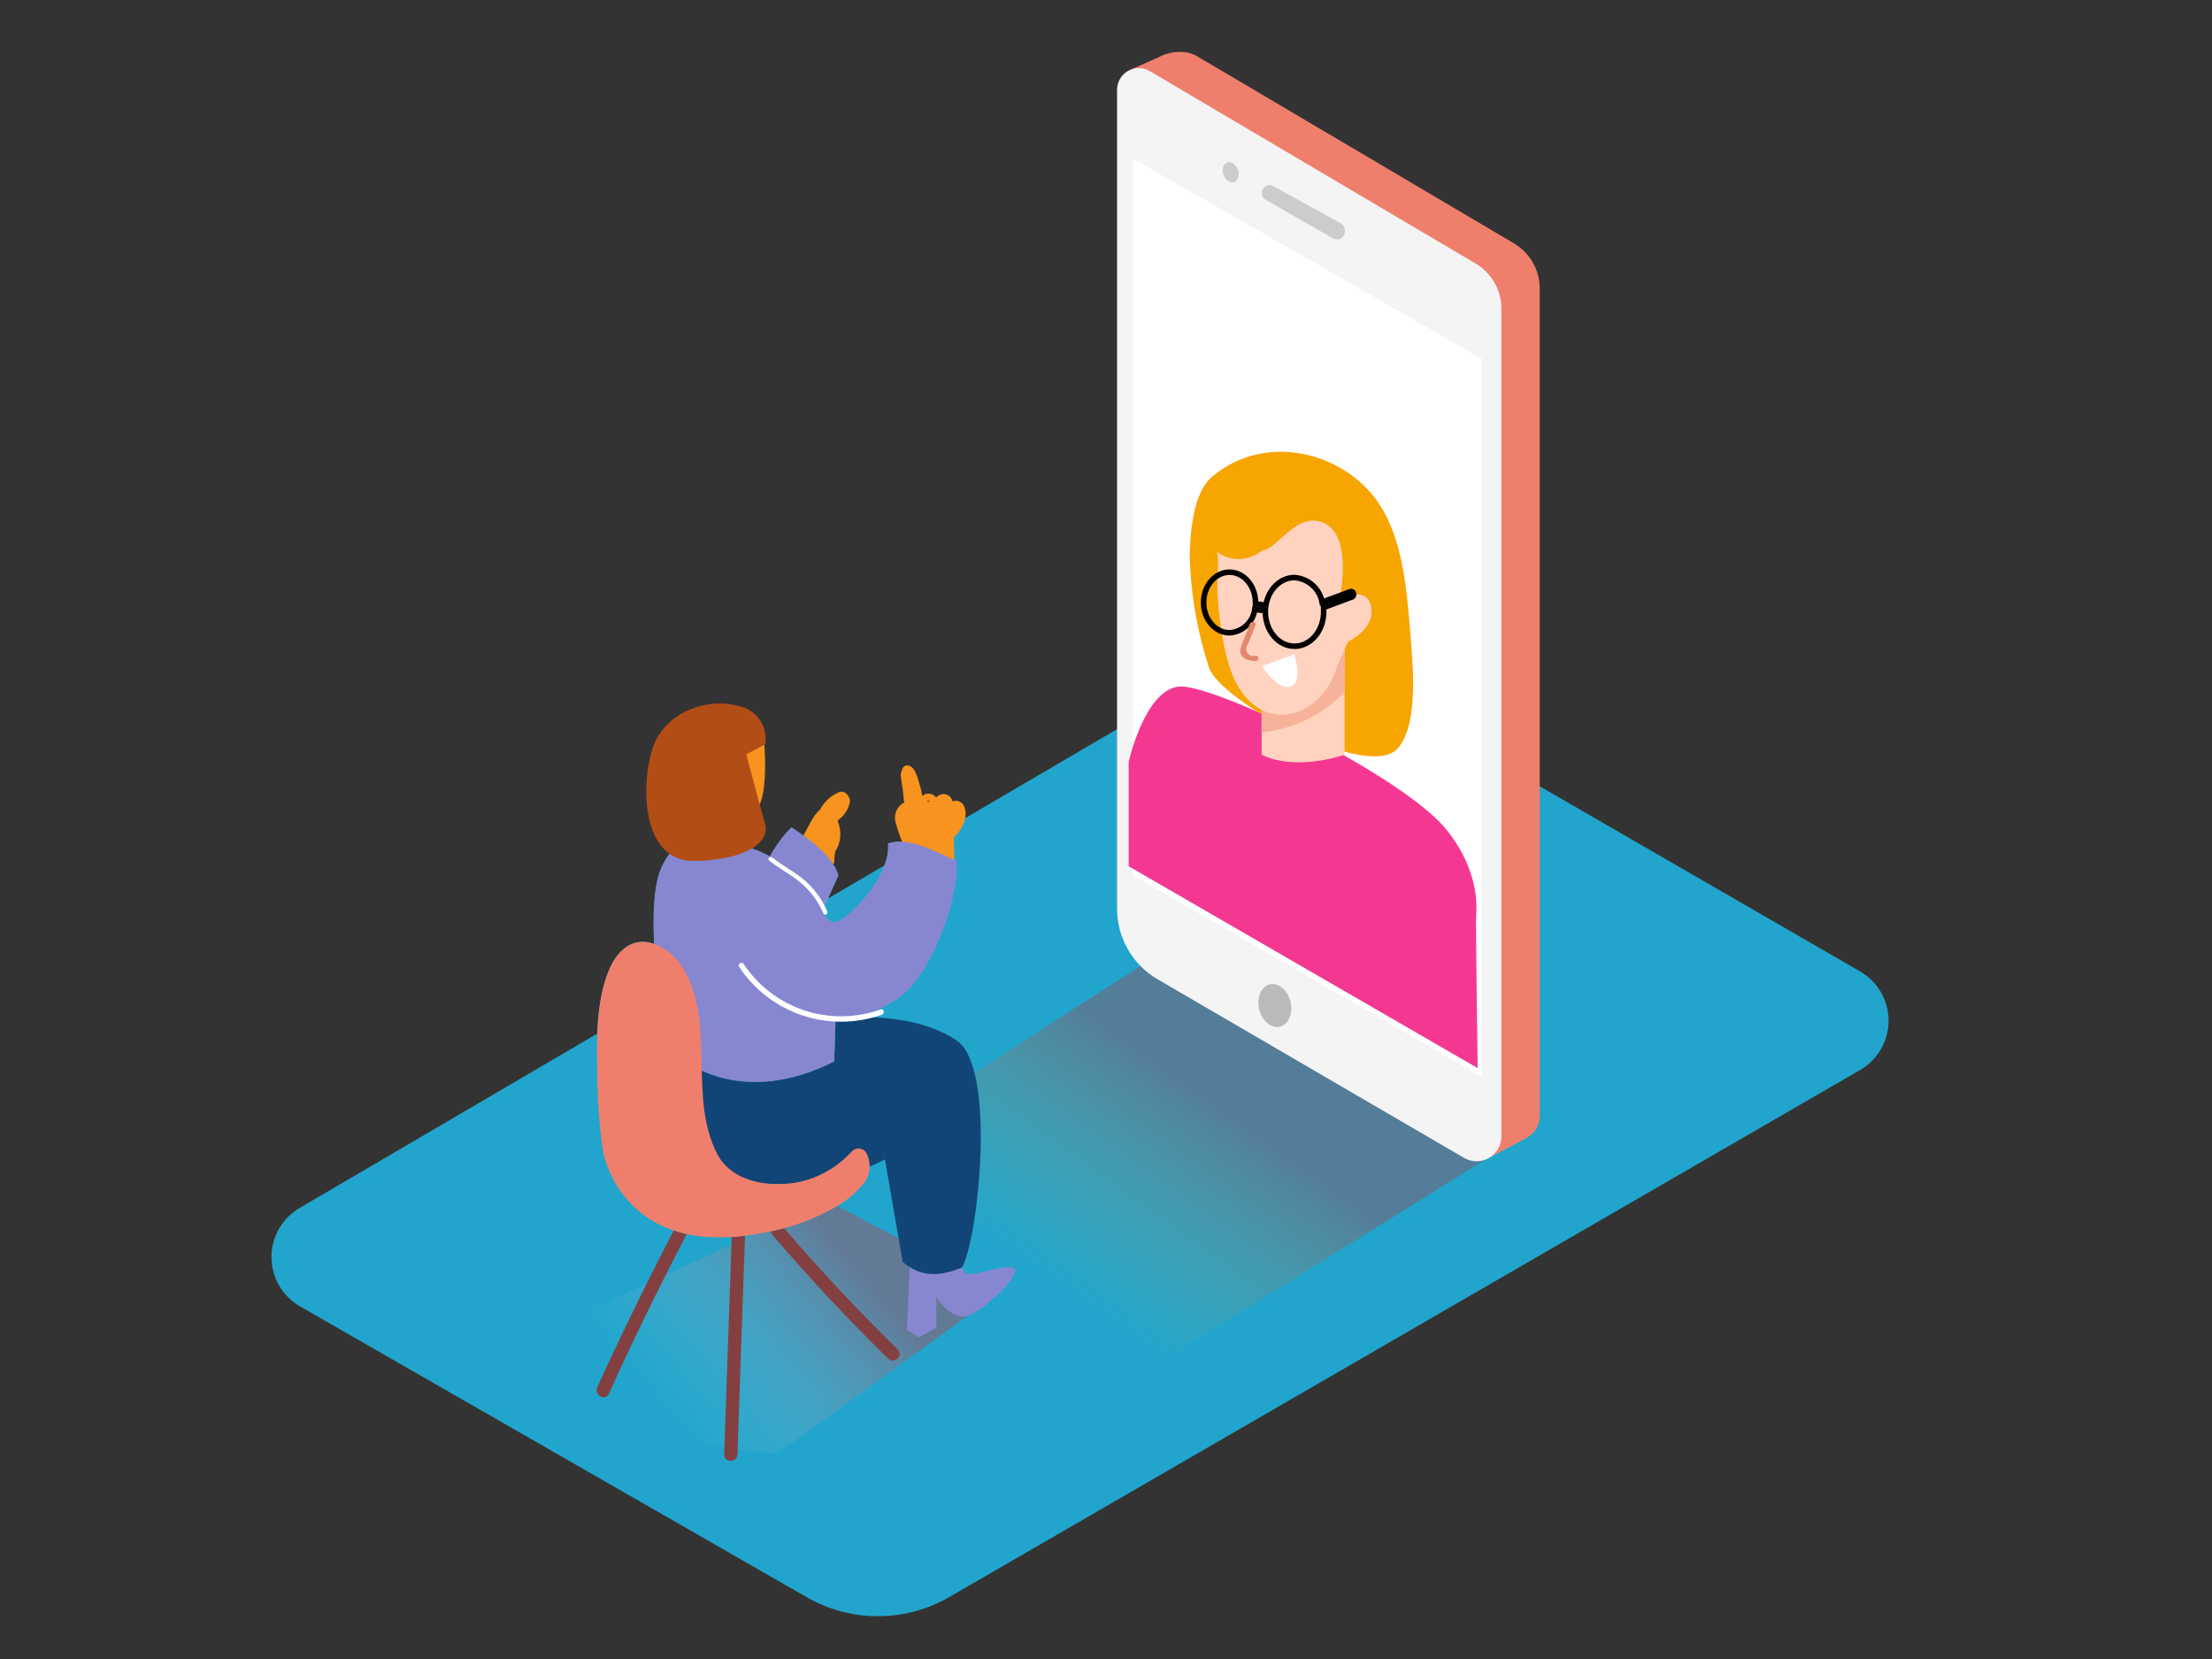 <svg width="400" height="300" viewBox="0 0 400 300" fill="none" xmlns="http://www.w3.org/2000/svg">
<rect x="0" y="0" width="400" height="300" fill="#333333" stroke="none"/>
<path d="M336.4 193.47L171.62 288.82C167.705 291.077 163.265 292.265 158.745 292.265C154.226 292.265 149.786 291.077 145.87 288.82L54.26 236.24C52.697 235.342 51.397 234.05 50.491 232.492C49.584 230.934 49.103 229.165 49.095 227.363C49.087 225.56 49.552 223.788 50.445 222.222C51.337 220.656 52.625 219.351 54.18 218.44L225.93 117.84C227.502 116.926 229.287 116.444 231.105 116.444C232.923 116.444 234.709 116.926 236.28 117.84L336.39 175.68C337.947 176.584 339.24 177.881 340.139 179.442C341.037 181.002 341.511 182.771 341.512 184.572C341.513 186.373 341.041 188.142 340.144 189.704C339.247 191.265 337.956 192.564 336.4 193.47Z" fill="#22A5CC"/>
<g style="mix-blend-mode:overlay" opacity="0.32">
<path d="M164 217.78C169 219.31 168.52 224.47 173.66 225.5C176.81 226.13 177.66 233.42 180.88 233.66L203 250.55L268.83 209.55L207.15 174.1L154 208.22C162.3 214.28 154.3 214.82 164 217.78Z" fill="url(#paint0_linear)"/>
</g>
<g style="mix-blend-mode:overlay" opacity="0.32">
<path d="M115.61 257.68C120.61 259.21 125.61 260.68 130.78 261.76C133.921 262.318 137.094 262.682 140.28 262.85L145.62 259.23L180.85 233.67L149.63 217.13L87.46 245.66C95.72 251.72 105.93 254.72 115.61 257.68Z" fill="url(#paint1_linear)"/>
</g>
<path d="M151.17 202.56C147.45 199.96 143.07 198.56 138.34 199.56C133.34 200.67 128.94 203.84 123.8 204.61C122.99 204.73 119.75 204.52 119.25 204.99C104.96 218.51 144.91 217.07 144.91 217.07C148.79 213.9 152.44 210.77 156.29 207.56C155.12 205 153.16 203.95 151.17 202.56Z" fill="#F8997C"/>
<path d="M132.37 222.16L130.95 263C130.9 264.55 133.3 264.55 133.35 263L134.77 222.2C134.83 220.61 132.42 220.61 132.37 222.16Z" fill="#844040"/>
<path d="M162.32 244C155.047 236.88 148.097 229.45 141.47 221.71C140.47 220.53 138.77 222.24 139.77 223.41C146.39 231.143 153.34 238.573 160.62 245.7C161.73 246.77 163.43 245.08 162.32 244Z" fill="#844040"/>
<path d="M124 218.38C118.354 229.047 113.02 239.87 108 250.85C107.36 252.25 109.44 253.47 110.08 252.06C115.067 241.074 120.4 230.25 126.08 219.59C126.83 218.23 124.75 217 124 218.38Z" fill="#844040"/>
<path d="M155.62 206.37C153.212 209.666 149.824 212.116 145.94 213.37C140.48 215.01 132.54 214.23 129.67 208.61C124.45 198.38 129.35 185.61 123.84 175.61C123.198 174.347 122.297 173.232 121.196 172.34C120.095 171.448 118.819 170.797 117.45 170.43C113.88 169.66 111.45 172.31 110.13 175.43C107.8 181 107.88 188 108 193.9C108.006 198.706 108.36 203.505 109.06 208.26C109.06 208.26 112.4 228.2 138.44 222.85C142.941 222.045 147.269 220.465 151.23 218.18C153.253 217.031 155.027 215.491 156.45 213.65C158 211.38 157 208.67 155.62 206.37Z" fill="#22A5CC"/>
<path d="M173.64 225.51C173.64 225.51 173.43 229.15 174.55 230.17C175.67 231.19 181.75 228.36 183.37 229.36C184.99 230.36 177.27 237.66 174.55 238.06C171.83 238.46 169.31 234.59 169.31 234.59V240.08L166.23 241.83L164 240.49L164.67 225.49L173.64 225.51Z" fill="#8787D1"/>
<path d="M163.23 228.19C166.47 230.98 169.95 230.89 173.97 229.19C176.86 224.11 180.26 193.19 173.04 188.19C165.28 182.88 153.15 183.83 151.12 184.41L121.4 189.28C119.12 193.16 125.16 213.48 138.4 214.05C151.64 214.62 160.02 209.65 160.02 209.65L163.23 228.19Z" fill="#124577"/>
<path d="M151.68 143.27C150.273 143.881 149.104 144.934 148.35 146.27V146.37C146.26 148.08 145.93 151.2 143.71 152.74C143.71 152.8 141.62 154.27 141.6 154.33C141.58 154.39 141.8 151.47 141.79 151.49C141.07 153.49 140.36 155.49 139.79 157.49C139.89 157.551 139.997 157.598 140.11 157.63L139.88 157.74L139.68 157.86C139.653 157.961 139.603 158.054 139.534 158.132C139.464 158.21 139.377 158.271 139.28 158.31C139.195 158.604 139.197 158.916 139.286 159.208C139.375 159.501 139.546 159.762 139.78 159.958C140.014 160.155 140.3 160.28 140.604 160.318C140.907 160.355 141.215 160.304 141.49 160.17L148.21 156.89C149.105 156.698 149.984 156.44 150.84 156.12C150.84 155.42 150.95 154.72 151.02 154.02C151.551 153.201 151.869 152.264 151.948 151.292C152.026 150.319 151.862 149.343 151.47 148.45C151.505 148.405 151.545 148.364 151.59 148.33V148.26C152.146 147.871 152.618 147.375 152.98 146.801C153.343 146.228 153.587 145.589 153.7 144.92C153.71 144 152.75 142.77 151.68 143.27Z" fill="#F7931E"/>
<path d="M143.13 149.62C143.13 149.62 150.79 154.38 151.59 158.34C151.59 158.34 146.21 170.03 146.59 170.49C152.67 178.42 134.44 165.49 134.44 165.49C134.44 165.49 138.11 154.37 143.13 149.62Z" fill="#22A5CC"/>
<path d="M160.57 152.52C161.2 157.81 154.45 165.18 151.57 166.6C147.67 168.55 146.15 152.33 129.01 152.4C127.9 152.4 122.34 150.03 119.42 157.34C116.5 164.65 119.42 185.6 121.37 189.25C123.09 192.47 134.52 200.25 150.85 191.93L151.09 184.38C151.09 184.38 160.72 184.17 165.83 177.09C170.59 170.48 173.41 160.56 172.96 155.69C169.13 154 164.36 151.28 160.57 152.52Z" fill="#22A5CC"/>
<path d="M143.13 149.62C143.13 149.62 150.79 154.38 151.59 158.34C151.59 158.34 146.21 170.03 146.59 170.49C152.67 178.42 134.44 165.49 134.44 165.49C134.44 165.49 138.11 154.37 143.13 149.62Z" fill="#8787D1"/>
<path d="M174.44 146.07C174.388 145.843 174.288 145.629 174.146 145.444C174.005 145.259 173.825 145.106 173.619 144.997C173.413 144.888 173.185 144.825 172.953 144.811C172.72 144.798 172.487 144.835 172.27 144.92C172.168 144.522 171.936 144.17 171.61 143.92C171.345 143.722 171.027 143.608 170.697 143.594C170.367 143.58 170.04 143.665 169.76 143.84C169.584 143.941 169.425 144.069 169.29 144.22L169.19 144.11C168.967 143.848 168.67 143.659 168.339 143.568C168.007 143.477 167.655 143.488 167.33 143.6C167.137 143.688 166.964 143.814 166.82 143.97C166.631 143.037 166.391 142.116 166.1 141.21C165.83 140.3 165.38 138.63 164.26 138.43C163.53 138.3 163.19 138.83 163.04 139.43C162.855 139.86 162.826 140.341 162.96 140.79C163.011 141.405 163.101 142.016 163.23 142.62C163.33 143.48 163.42 144.34 163.5 145.2C163.351 145.199 163.207 145.256 163.1 145.36C162.566 145.754 162.172 146.307 161.974 146.94C161.776 147.573 161.785 148.253 162 148.88C162.484 150.681 163.154 152.427 164 154.09C164.034 154.164 164.082 154.229 164.143 154.283C164.203 154.337 164.274 154.378 164.351 154.403C164.428 154.429 164.509 154.438 164.59 154.43C164.671 154.423 164.749 154.399 164.82 154.36L164.91 154.68C164.943 154.825 165.027 154.953 165.145 155.043C165.264 155.132 165.411 155.176 165.559 155.168C165.708 155.16 165.848 155.099 165.957 154.997C166.065 154.895 166.133 154.758 166.15 154.61V154.49C166.212 154.54 166.283 154.578 166.36 154.6L166.41 155.3C166.41 155.94 167.41 155.94 167.62 155.41L167.68 155.92C167.76 156.63 168.88 156.55 168.92 155.85V155.28C169.025 155.276 169.128 155.248 169.221 155.2C169.314 155.151 169.396 155.083 169.46 155C169.568 155.14 169.725 155.233 169.9 155.26C169.984 155.328 170.086 155.372 170.194 155.386C170.301 155.4 170.411 155.384 170.51 155.34V155.49C170.563 155.659 170.678 155.801 170.832 155.888C170.986 155.975 171.168 156.001 171.34 155.96C171.34 156.03 171.34 156.1 171.34 156.17C171.34 156.97 172.61 157.08 172.59 156.27C172.59 154.663 172.546 153.057 172.46 151.45C172.528 151.415 172.589 151.368 172.64 151.31C173.95 150 175.07 147.89 174.44 146.07ZM167.72 144.86C167.771 144.826 167.829 144.804 167.889 144.795C167.95 144.787 168.011 144.792 168.07 144.81C168.037 144.857 168.01 144.907 167.99 144.96H167.61C167.638 144.922 167.672 144.889 167.71 144.86H167.72Z" fill="#F7931E"/>
<path d="M138.12 133.1C138.12 133.28 139.18 143.99 136.78 146.35C134.38 148.71 128.01 147.74 126.43 145.16C124.85 142.58 122.91 139.16 124.6 135.16C126.29 131.16 137.83 130.47 138.12 133.1Z" fill="#F7931E"/>
<path d="M134.69 140.08C134.772 139.893 134.799 139.686 134.767 139.484C134.735 139.282 134.646 139.093 134.51 138.94C133.775 138.03 132.752 137.395 131.61 137.14C131.093 137.017 130.548 137.089 130.079 137.342C129.611 137.594 129.252 138.01 129.07 138.51C128.34 140.94 132.28 141.66 133.89 141.86C134.173 141.857 134.444 141.744 134.644 141.544C134.844 141.344 134.958 141.073 134.96 140.79C134.967 140.527 134.87 140.272 134.69 140.08Z" fill="#FFE8E6"/>
<path d="M160.57 152.52C161.2 157.81 154.45 165.18 151.57 166.6C147.67 168.55 146.15 152.33 129.01 152.4C127.9 152.4 122.34 150.03 119.42 157.34C116.5 164.65 119.42 185.6 121.37 189.25C123.09 192.47 134.52 200.25 150.85 191.93L151.09 184.38C151.09 184.38 160.72 184.17 165.83 177.09C170.59 170.48 173.41 160.56 172.96 155.69C169.13 154 164.36 151.28 160.57 152.52Z" fill="#8787D1"/>
<path d="M159.23 182.54C154.782 184.137 149.927 184.195 145.442 182.707C140.957 181.219 137.101 178.269 134.49 174.33C134.15 173.81 133.3 174.33 133.65 174.82C136.368 178.945 140.391 182.04 145.075 183.61C149.759 185.179 154.835 185.134 159.49 183.48C160.07 183.27 159.82 182.32 159.23 182.54Z" fill="white"/>
<path d="M149.59 164.8C148.715 162.765 147.42 160.939 145.79 159.44C143.92 157.74 141.61 156.65 139.66 155.06C139.27 154.74 138.66 155.3 139.1 155.62C140.94 157.12 143.1 158.17 144.91 159.72C146.641 161.22 148.009 163.094 148.91 165.2C149.11 165.66 149.8 165.26 149.59 164.8Z" fill="white"/>
<path d="M138.36 134.61L134.95 136.4C134.95 136.4 137.59 146.4 138.38 149.08C139.17 151.76 136 155.42 125.7 155.69C115.4 155.96 115.92 140.37 118.3 134.55C120.68 128.73 127.81 126.09 133.62 127.68C135.159 127.986 136.518 128.882 137.404 130.178C138.29 131.473 138.633 133.065 138.36 134.61Z" fill="#B24D16"/>
<path d="M156.77 208.71C156.666 208.452 156.497 208.225 156.281 208.05C156.065 207.875 155.807 207.758 155.533 207.71C155.259 207.662 154.977 207.685 154.714 207.776C154.452 207.867 154.216 208.023 154.03 208.23C151.835 210.631 149.044 212.408 145.94 213.38C140.48 215.02 132.54 214.24 129.67 208.62C124.47 198.43 129.32 185.68 123.9 175.74C122.966 173.95 121.558 172.452 119.83 171.41C114.94 168.59 111.68 171.68 110.12 175.41C107.8 181 107.88 188 108 193.9C108.006 198.706 108.36 203.505 109.06 208.26C109.06 208.26 112.4 228.2 138.44 222.85C142.941 222.045 147.269 220.465 151.23 218.18C153.253 217.031 155.027 215.491 156.45 213.65C156.917 212.921 157.191 212.085 157.247 211.221C157.303 210.357 157.139 209.493 156.77 208.71Z" fill="#EF7F6C"/>
<path d="M210.91 9.74L204.24 12.69L210.65 15.51L212.19 12.2" fill="#EF7F6C"/>
<path d="M271.68 205.69L216.27 173.4C214.038 172.101 212.185 170.239 210.897 168C209.609 165.761 208.931 163.223 208.93 160.64L207.15 14C207.15 10.15 213.15 8.19 216.44 10.15L273.76 44C275.182 44.84 276.361 46.036 277.18 47.471C277.999 48.905 278.43 50.528 278.43 52.18V201.81C278.43 202.6 278.222 203.376 277.826 204.059C277.431 204.742 276.862 205.31 276.177 205.703C275.493 206.097 274.717 206.303 273.927 206.3C273.137 206.298 272.362 206.088 271.68 205.69Z" fill="#EF7F6C"/>
<path d="M276.12 205.73L268.87 209.56L269.71 204.51L274.74 203.6" fill="#EF7F6C"/>
<path d="M264.73 209.37L209.32 177.08C207.09 175.777 205.24 173.913 203.956 171.672C202.672 169.431 201.997 166.893 202 164.31V16.24C201.998 15.547 202.181 14.867 202.528 14.267C202.875 13.668 203.375 13.171 203.976 12.827C204.578 12.484 205.26 12.306 205.953 12.312C206.645 12.317 207.324 12.507 207.92 12.86L266.83 47.65C268.252 48.49 269.431 49.686 270.25 51.121C271.069 52.555 271.5 54.178 271.5 55.83V205.49C271.502 206.283 271.294 207.062 270.898 207.748C270.501 208.434 269.93 209.004 269.243 209.398C268.555 209.792 267.775 209.997 266.983 209.992C266.19 209.987 265.413 209.773 264.73 209.37Z" fill="#F4F4F4"/>
<path d="M267.96 64.87L204.84 28.67V158.21L267.96 194.7V64.87Z" fill="white"/>
<path d="M231.443 185.65C233.006 185.277 233.864 183.263 233.36 181.151C232.856 179.04 231.18 177.632 229.617 178.005C228.054 178.378 227.195 180.392 227.699 182.503C228.203 184.614 229.879 186.023 231.443 185.65Z" fill="#BABABC"/>
<path d="M228.16 34.9C228.161 35.148 228.227 35.391 228.352 35.605C228.476 35.82 228.655 35.997 228.87 36.12L241.07 43.12C241.284 43.243 241.527 43.307 241.773 43.306C242.02 43.306 242.262 43.24 242.476 43.117C242.689 42.993 242.867 42.816 242.99 42.602C243.114 42.389 243.179 42.147 243.18 41.9V41.6C243.179 41.349 243.111 41.102 242.983 40.886C242.854 40.669 242.67 40.491 242.45 40.37L230.25 33.66C230.035 33.542 229.793 33.482 229.547 33.486C229.302 33.489 229.062 33.557 228.851 33.683C228.64 33.808 228.465 33.986 228.344 34.2C228.223 34.413 228.159 34.655 228.16 34.9Z" fill="#CCCCCC"/>
<path d="M223.205 32.915C223.92 32.65 224.207 31.646 223.846 30.673C223.486 29.699 222.614 29.124 221.9 29.389C221.185 29.653 220.898 30.657 221.258 31.631C221.618 32.605 222.49 33.179 223.205 32.915Z" fill="#CCCCCC"/>
<path d="M254.917 174.913C258.127 173.893 259.618 169.567 258.247 165.251C256.875 160.935 253.16 158.263 249.95 159.283C246.739 160.304 245.248 164.63 246.62 168.946C247.991 173.262 251.706 175.933 254.917 174.913Z" fill="#F2F2F2"/>
<path d="M252.764 168.204C253.952 167.946 254.61 166.337 254.234 164.61C253.858 162.883 252.591 161.692 251.404 161.95C250.217 162.209 249.559 163.818 249.934 165.545C250.31 167.272 251.577 168.462 252.764 168.204Z" fill="#C4B7B3"/>
<path d="M256.4 174.12C256.4 174.12 255.08 168.34 251.75 167.64C248.42 166.94 247.6 171.16 247.6 171.16C248.043 172.048 248.661 172.837 249.417 173.48C250.174 174.123 251.052 174.606 252 174.9C255.33 176 256.4 174.12 256.4 174.12Z" fill="#C4B7B3"/>
<path d="M235.599 164.197C239.078 163.091 240.694 158.406 239.209 153.732C237.724 149.058 233.699 146.165 230.22 147.271C226.741 148.377 225.125 153.062 226.61 157.736C228.095 162.41 232.12 165.302 235.599 164.197Z" fill="#EA7554"/>
<path d="M235.66 151.67C235.45 151.61 233.59 152.78 233.66 153.17C233.73 153.56 234.66 154.88 234.52 155.12C234.38 155.36 232.52 157.72 231.46 157.87C230.748 157.426 230.079 156.917 229.46 156.35C229.116 156.481 228.812 156.698 228.576 156.98C228.34 157.262 228.179 157.599 228.11 157.96C228.11 158.39 229.84 159.84 230.91 160.21C232.3 160.69 236.58 155.94 237.09 154.7C237.6 153.46 235.66 151.67 235.66 151.67Z" fill="white"/>
<path d="M219.87 144.19V152.38C219.869 152.674 219.792 152.963 219.646 153.218C219.501 153.474 219.291 153.687 219.038 153.837C218.785 153.987 218.497 154.069 218.203 154.075C217.909 154.081 217.619 154.01 217.36 153.87L209.79 149.71C209.524 149.563 209.301 149.347 209.146 149.085C208.992 148.823 208.91 148.524 208.91 148.22V139.84C208.912 139.543 208.991 139.252 209.139 138.995C209.288 138.739 209.502 138.525 209.759 138.377C210.015 138.228 210.307 138.149 210.604 138.148C210.9 138.147 211.192 138.223 211.45 138.37L219.02 142.72C219.278 142.869 219.493 143.083 219.642 143.341C219.791 143.599 219.87 143.892 219.87 144.19Z" fill="#FFAC99"/>
<path d="M215.144 149.572C216.341 149.057 216.737 147.303 216.028 145.654C215.319 144.005 213.773 143.085 212.576 143.6C211.378 144.115 210.983 145.869 211.692 147.518C212.401 149.167 213.946 150.087 215.144 149.572Z" fill="white"/>
<path d="M204.1 137.73C204.1 137.73 207 124.87 213.1 124.16C219.2 123.45 253.85 140.33 261.64 150.11C266.54 156.26 267.21 162.11 266.94 165.36C266.83 166.68 267.21 193.15 267.21 193.15L204.1 156.65V137.73Z" fill="#F43892"/>
<path d="M255 114.11C254.32 105.65 253.46 96.19 248.46 89.83C241.74 81.29 228.21 78.51 219.19 86.21C217.28 87.84 216.39 90.47 215.84 93.16C215.248 96.252 215.036 99.406 215.21 102.55C215.553 108.73 216.703 114.838 218.63 120.72C220.51 126.72 247.44 141.45 252.79 135.3C256.65 130.84 255.44 119.8 255 114.11Z" fill="#F7A500"/>
<path d="M243.14 117.48V136.48C243.14 136.48 234.48 139.57 228.14 136.48V117.48" fill="#FFD3C0"/>
<path d="M228.14 128.34V132.45C233.84 131.86 239.15 129.283 243.14 125.17V117.47L228.14 128.34Z" fill="#F7B29A"/>
<path d="M242.32 107.83C242.32 107.83 244.66 96.83 239.32 94.52C234.42 92.46 231.03 99.31 228.32 99.52C227.347 100.27 226.209 100.778 225 101C224.124 101.16 223.224 101.129 222.362 100.91C221.499 100.691 220.693 100.288 220 99.73C220.52 100.12 220.09 105.37 220.13 106.31C220.22 108.797 220.447 111.278 220.81 113.74C221.47 117.98 222.48 123.03 225.48 126.3C230.74 132.02 238.48 128.72 241.16 122.25C241.54 121.31 241.83 120.34 242.25 119.41L243.77 116.04C243.77 116.04 248.02 114.04 248.02 110.66C248.02 107.28 245.65 107 242.32 107.83Z" fill="#FFD3C0"/>
<path d="M244.16 107L239.08 108.89C238.857 107.7 238.245 106.617 237.34 105.811C236.435 105.006 235.288 104.524 234.08 104.44C231.52 104.44 229.38 106.6 228.91 109.44C228.28 109.37 227.65 109.28 227.03 109.17C227.03 109.1 227.03 109.03 227.03 108.95C227.03 105.95 224.93 103.47 222.34 103.47C219.75 103.47 217.65 105.92 217.65 108.95C217.65 111.98 219.75 114.43 222.34 114.43C223.476 114.36 224.552 113.897 225.385 113.123C226.218 112.348 226.757 111.308 226.91 110.18C227.54 110.29 228.18 110.38 228.82 110.44C228.82 110.5 228.82 110.57 228.82 110.63C228.82 114.07 231.18 116.86 234.09 116.86C237 116.86 239.36 114.07 239.36 110.63C239.374 110.37 239.374 110.11 239.36 109.85L244.53 107.93C245 107.73 244.76 106.76 244.16 107Z" stroke="black" stroke-miterlimit="10"/>
<path d="M227.09 118.55C226.94 118.608 226.781 118.639 226.62 118.64C226.378 118.633 226.143 118.56 225.941 118.428C225.738 118.295 225.576 118.11 225.473 117.892C225.369 117.673 225.328 117.43 225.354 117.19C225.38 116.95 225.472 116.721 225.62 116.53C225.73 116.29 225.86 116.06 225.92 115.91L227.02 113.07C227.25 112.47 226.29 112.21 226.02 112.8L224.83 115.86C224.489 116.473 224.301 117.159 224.28 117.86C224.45 119.22 225.93 119.49 227.04 119.54C227.73 119.58 227.73 118.58 227.09 118.55Z" fill="#E2886F"/>
<path d="M228.2 120.45L234.03 118.35C234.03 118.35 235.73 123.29 233.4 124.14C231.07 124.99 228.2 120.45 228.2 120.45Z" fill="white"/>
<defs>
<linearGradient id="paint0_linear" x1="193.33" y1="234.16" x2="218.8" y2="198.65" gradientUnits="userSpaceOnUse">
<stop stop-color="#FBAE17" stop-opacity="0"/>
<stop offset="1" stop-color="#C1272D"/>
</linearGradient>
<linearGradient id="paint1_linear" x1="118.56" y1="252.89" x2="151.7" y2="224.79" gradientUnits="userSpaceOnUse">
<stop stop-color="white" stop-opacity="0"/>
<stop offset="1" stop-color="#ED1C24"/>
</linearGradient>
</defs>
</svg>
